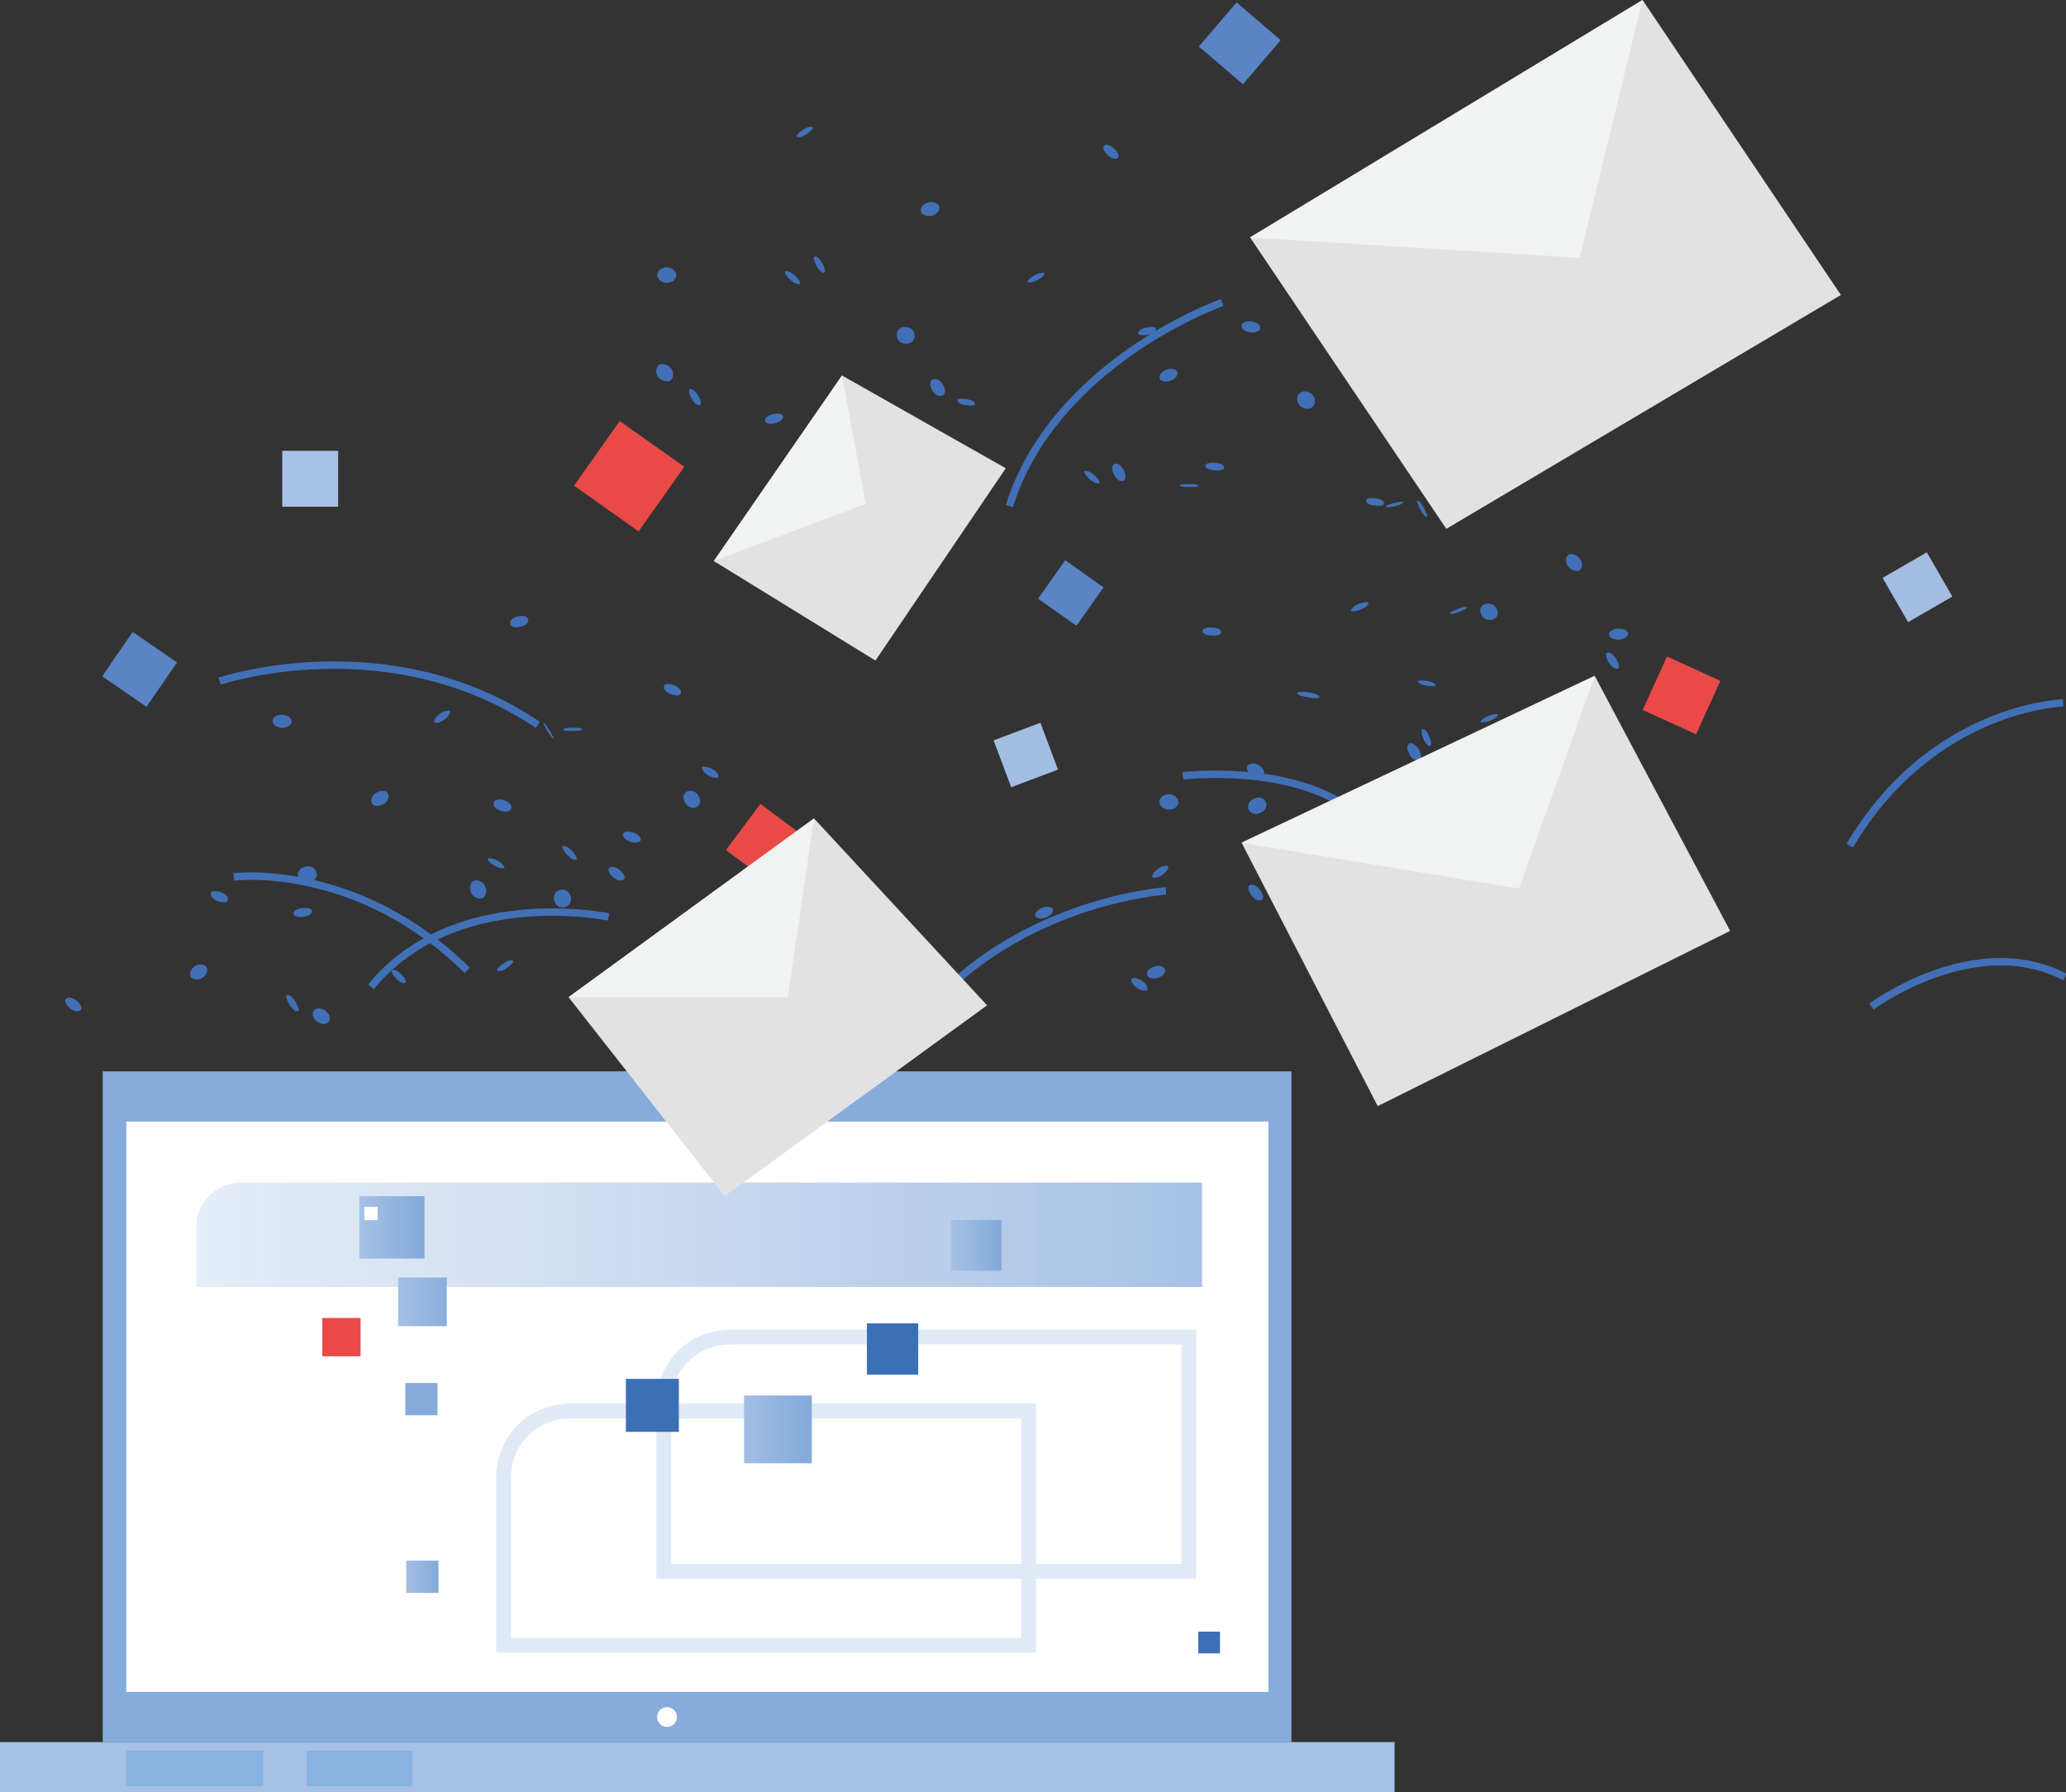 <svg width="279" height="242" viewBox="0 0 279 242" fill="none" xmlns="http://www.w3.org/2000/svg">
<rect x="0" y="0" width="279" height="242" fill="#333333" stroke="none"/>
<defs>
<linearGradient id="paint0_linear_776_353" x1="162.319" y1="166.711" x2="26.51" y2="166.711" gradientUnits="userSpaceOnUse">
<stop stop-color="#A6C1E5"/>
<stop offset="1" stop-color="#DEE8F6" stop-opacity="0.8"/>
</linearGradient>
<linearGradient id="paint1_linear_776_353" x1="60.331" y1="175.767" x2="53.763" y2="175.767" gradientUnits="userSpaceOnUse">
<stop stop-color="#8AAFDC"/>
<stop offset="1" stop-color="#A4BFE4"/>
</linearGradient>
<linearGradient id="paint2_linear_776_353" x1="109.626" y1="192.981" x2="100.477" y2="192.981" gradientUnits="userSpaceOnUse">
<stop stop-color="#83AADA"/>
<stop offset="1" stop-color="#A2BEE4"/>
</linearGradient>
<linearGradient id="paint3_linear_776_353" x1="59.217" y1="212.892" x2="54.851" y2="212.892" gradientUnits="userSpaceOnUse">
<stop stop-color="#84AADA"/>
<stop offset="1" stop-color="#A3BEE3"/>
</linearGradient>
<linearGradient id="paint4_linear_776_353" x1="128.39" y1="168.152" x2="135.24" y2="168.152" gradientUnits="userSpaceOnUse">
<stop stop-color="#A7C1E5"/>
<stop offset="1" stop-color="#81A9DA"/>
</linearGradient>
<linearGradient id="paint5_linear_776_353" x1="48.526" y1="165.712" x2="57.322" y2="165.712" gradientUnits="userSpaceOnUse">
<stop stop-color="#A7C1E5"/>
<stop offset="1" stop-color="#81A9DA"/>
</linearGradient>
<clipPath id="clip0_776_353">
<rect width="279" height="242" fill="white"/>
</clipPath>
</defs>
<g clip-path="url(#clip0_776_353)">
<path d="M13.873 144.648H174.4V235.211H13.873" fill="#86ACDB"/>
<path d="M171.282 151.43H17.055V228.436H171.282V151.43Z" fill="white"/>
<path d="M188.33 235.211H0V242H188.33V235.211Z" fill="#A6C1E5"/>
<path d="M35.543 236.377H17.055V241.174H35.543V236.377Z" fill="#88B2DF"/>
<path d="M55.677 236.377H41.433V241.174H55.677V236.377Z" fill="#88B2DF"/>
<path d="M76.88 190.509H138.921V222.121H68.013V199.379C68.013 194.486 71.983 190.516 76.874 190.516L76.88 190.509Z" stroke="#E0EAF7" stroke-width="2" stroke-miterlimit="10"/>
<path d="M98.512 180.538H160.553V212.15H89.645V189.408C89.645 184.515 93.615 180.544 98.506 180.544L98.512 180.538Z" stroke="#E0EAF7" stroke-width="2" stroke-miterlimit="10"/>
<path d="M32.515 159.66H162.319V173.768H26.51V165.667C26.51 162.349 29.199 159.66 32.515 159.66Z" fill="url(#paint0_linear_776_353)"/>
<path d="M60.331 172.481H53.763V179.052H60.331V172.481Z" fill="url(#paint1_linear_776_353)"/>
<path d="M109.632 188.409H100.477V197.567H109.632V188.409Z" fill="url(#paint2_linear_776_353)"/>
<path d="M123.998 178.674H117.071V185.604H123.998V178.674Z" fill="#3B70B7"/>
<path d="M91.675 186.167H84.524V193.321H91.675V186.167Z" fill="#3B70B7"/>
<path d="M59.089 186.724H54.73V191.086H59.089V186.724Z" fill="#87ACDB"/>
<path d="M59.211 210.708H54.851V215.07H59.211V210.708Z" fill="url(#paint3_linear_776_353)"/>
<path d="M48.693 177.95H43.52V183.125H48.693V177.95Z" fill="#E94A47"/>
<path d="M164.752 220.296H161.82V223.229H164.752V220.296Z" fill="#3B70B7"/>
<path d="M135.24 164.719H128.39V171.572H135.24V164.719Z" fill="url(#paint4_linear_776_353)"/>
<path d="M57.322 161.498H48.526V169.926H57.322V161.498Z" fill="url(#paint5_linear_776_353)"/>
<path d="M51.004 162.932H49.198V164.738H51.004V162.932Z" fill="white"/>
<path d="M109.686 113.755L102.684 108.535L98.036 114.773L105.037 119.994L109.686 113.755Z" fill="#E94A47"/>
<path d="M225.115 88.64L221.832 95.856L229.046 99.141L232.328 91.924L225.115 88.64Z" fill="#E94A47"/>
<path d="M260.204 74.575L254.232 78.024L257.68 83.997L263.651 80.548L260.204 74.575Z" fill="#A4BEE3"/>
<path d="M140.5 97.586L134.178 99.962L136.553 106.287L142.875 103.911L140.5 97.586Z" fill="#A4BEE3"/>
<path d="M143.85 75.638L140.18 80.823L145.363 84.494L149.033 79.309L143.85 75.638Z" fill="#5A84C3"/>
<path d="M23.903 89.438L17.913 85.323L13.8 91.315L19.789 95.43L23.903 89.438Z" fill="#5A84C3"/>
<path d="M45.664 60.867H38.117V68.417H45.664V60.867Z" fill="#A6C1E5"/>
<path d="M92.413 63.024L83.692 56.847L77.518 65.571L86.239 71.747L92.413 63.024Z" fill="#E94A47"/>
<path d="M172.946 5.417L166.991 0.323L161.898 6.281L167.854 11.375L172.946 5.417Z" fill="#5A84C3"/>
<path d="M29.66 91.966C29.66 91.966 52.495 84.281 72.629 97.871" stroke="#4170B7" stroke-miterlimit="10"/>
<path d="M31.561 118.39C31.561 118.39 48.206 116.296 63.097 131.02" stroke="#4170B7" stroke-miterlimit="10"/>
<path d="M82.187 123.802C82.187 123.802 61.42 119.434 50.101 133.229" stroke="#4170B7" stroke-miterlimit="10"/>
<path d="M157.454 120.292C157.454 120.292 133.594 121.836 121.296 141.695" stroke="#4170B7" stroke-miterlimit="10"/>
<path d="M159.727 104.743C159.727 104.743 183.234 102.021 187.376 116.469" stroke="#4170B7" stroke-miterlimit="10"/>
<path d="M278.629 94.906C278.629 94.906 260.921 95.354 249.795 114.189" stroke="#4170B7" stroke-miterlimit="10"/>
<path d="M252.72 135.9C252.72 135.9 266.657 125.557 278.859 131.91" stroke="#4170B7" stroke-miterlimit="10"/>
<path d="M165.047 40.847C165.047 40.847 142.48 48.75 136.302 68.34" stroke="#4170B7" stroke-miterlimit="10"/>
<path d="M9.43 134.696C7.938 134.696 9.456 136.546 10.384 136.546C11.876 136.546 10.358 134.696 9.43 134.696Z" fill="#4170B7"/>
<path d="M27.041 130.225C25.742 130.225 24.948 132.236 26.619 132.236C27.919 132.236 28.712 130.225 27.041 130.225Z" fill="#4170B7"/>
<path d="M40.319 136.258C40.306 136.143 40.281 136.028 40.229 135.919C40.185 135.778 40.127 135.644 40.05 135.516C39.992 135.419 39.935 135.317 39.877 135.221C39.762 135.035 39.628 134.869 39.48 134.709C39.416 134.645 39.352 134.587 39.288 134.523C39.192 134.433 39.084 134.376 38.962 134.344H38.84C38.77 134.324 38.718 134.344 38.693 134.408C38.642 134.465 38.629 134.536 38.654 134.613C38.667 134.728 38.693 134.843 38.744 134.952C38.789 135.093 38.847 135.227 38.923 135.355C38.981 135.451 39.039 135.554 39.096 135.65C39.212 135.836 39.346 136.002 39.493 136.162C39.557 136.226 39.621 136.284 39.685 136.348C39.781 136.438 39.89 136.495 40.012 136.527H40.133C40.204 136.547 40.255 136.527 40.281 136.463C40.332 136.406 40.345 136.335 40.319 136.258Z" fill="#4170B7"/>
<path d="M44.499 137.193C44.32 136.598 43.622 136.149 43.021 136.149C42.419 136.149 42.105 136.662 42.272 137.213C42.451 137.808 43.149 138.256 43.751 138.256C44.352 138.256 44.666 137.744 44.499 137.193Z" fill="#4170B7"/>
<path d="M41.138 122.579C40.729 122.579 39.768 122.732 39.647 123.232C39.512 123.757 40.313 123.815 40.639 123.815C41.049 123.815 42.009 123.661 42.131 123.161C42.265 122.636 41.465 122.579 41.138 122.579Z" fill="#4170B7"/>
<path d="M30.633 120.997C30.255 120.523 29.538 120.305 28.962 120.305C28.418 120.305 28.328 120.76 28.623 121.131C29 121.605 29.718 121.823 30.294 121.823C30.838 121.823 30.927 121.368 30.633 120.997Z" fill="#4170B7"/>
<path d="M41.695 116.962C41.055 116.962 40.364 117.238 40.236 117.948C40.127 118.557 40.678 119.204 41.305 119.204C41.932 119.204 42.636 118.928 42.764 118.217C42.873 117.609 42.323 116.962 41.695 116.962Z" fill="#4170B7"/>
<path d="M53.187 130.93C52.252 130.93 53.859 132.755 54.525 132.755C55.459 132.755 53.853 130.93 53.187 130.93Z" fill="#4170B7"/>
<path d="M65.619 119.934C65.446 119.268 64.915 118.864 64.249 118.864C63.584 118.864 63.391 119.754 63.519 120.248C63.692 120.914 64.224 121.317 64.889 121.317C65.555 121.317 65.747 120.427 65.619 119.934Z" fill="#4170B7"/>
<path d="M67.725 116.571C67.316 116.238 66.663 115.873 66.112 115.873C65.562 115.873 66.112 116.411 66.272 116.552C66.682 116.885 67.335 117.25 67.885 117.25C68.436 117.25 67.885 116.712 67.725 116.571Z" fill="#4170B7"/>
<path d="M51.74 106.773C51.119 106.773 50.44 107.119 50.197 107.721C49.992 108.233 50.261 108.816 50.863 108.816C51.465 108.816 52.163 108.47 52.406 107.868C52.611 107.355 52.342 106.773 51.74 106.773Z" fill="#4170B7"/>
<path d="M69.025 108.777C68.814 108.239 67.981 107.945 67.463 107.945C66.983 107.945 66.484 108.201 66.695 108.745C66.906 109.283 67.738 109.578 68.257 109.578C68.737 109.578 69.236 109.322 69.025 108.777Z" fill="#4170B7"/>
<path d="M60.472 95.937C59.915 95.937 59.288 96.391 58.929 96.788C58.731 97.013 58.353 97.596 58.929 97.596C59.505 97.596 60.114 97.141 60.472 96.744C60.671 96.52 61.048 95.937 60.472 95.937Z" fill="#4170B7"/>
<path d="M38.142 96.494C37.63 96.494 36.862 96.66 36.811 97.301C36.766 97.896 37.547 98.261 38.034 98.261C38.546 98.261 39.314 98.095 39.365 97.454C39.41 96.859 38.629 96.494 38.142 96.494Z" fill="#4170B7"/>
<path d="M70.587 83.16C70.037 83.16 69.249 83.288 68.948 83.833C68.679 84.319 69.153 84.684 69.633 84.684C70.184 84.684 70.971 84.556 71.272 84.012C71.541 83.525 71.067 83.16 70.587 83.16Z" fill="#4170B7"/>
<path d="M77.347 98.261C77.2 98.261 76.067 98.261 76.073 98.492C76.073 98.716 77.283 98.678 77.36 98.678C77.507 98.678 78.641 98.678 78.634 98.447C78.634 98.223 77.424 98.261 77.347 98.261Z" fill="#4170B7"/>
<path d="M91.816 93.074C91.464 92.6 90.734 92.331 90.164 92.331C89.626 92.331 89.511 92.76 89.799 93.151C90.151 93.625 90.881 93.894 91.451 93.894C91.989 93.894 92.104 93.465 91.816 93.074Z" fill="#4170B7"/>
<path d="M96.694 104.192C96.278 103.795 95.65 103.5 95.074 103.5C94.498 103.5 94.959 104.147 95.145 104.32C95.561 104.717 96.188 105.012 96.764 105.012C97.341 105.012 96.879 104.365 96.694 104.192Z" fill="#4170B7"/>
<path d="M93.256 106.773C91.649 106.773 92.277 109.053 93.583 109.053C95.189 109.053 94.562 106.773 93.256 106.773Z" fill="#4170B7"/>
<path d="M86.477 113.119C86.278 112.633 85.407 112.281 84.921 112.281C84.492 112.281 83.954 112.396 84.178 112.94C84.377 113.427 85.247 113.779 85.734 113.779C86.163 113.779 86.701 113.664 86.477 113.119Z" fill="#4170B7"/>
<path d="M77.444 115.111C77.149 114.759 76.624 114.215 76.112 114.215C75.651 114.215 76.323 115.111 76.4 115.201C76.695 115.553 77.219 116.097 77.732 116.097C78.192 116.097 77.52 115.201 77.444 115.111Z" fill="#4170B7"/>
<path d="M82.776 117.045C81.291 117.045 82.828 118.877 83.737 118.877C85.222 118.877 83.685 117.045 82.776 117.045Z" fill="#4170B7"/>
<path d="M75.945 120.107C74.326 120.107 74.505 122.515 75.965 122.515C77.584 122.515 77.405 120.107 75.945 120.107Z" fill="#4170B7"/>
<path d="M69.07 129.656C68.532 129.656 67.885 130.104 67.501 130.443C67.316 130.61 66.823 131.109 67.367 131.109C67.911 131.109 68.551 130.661 68.935 130.322C69.121 130.155 69.614 129.656 69.07 129.656Z" fill="#4170B7"/>
<path d="M74.172 98.575C74.031 98.37 73.622 97.602 73.327 97.602C73.289 97.602 73.89 98.646 73.948 98.729C74.089 98.934 74.499 99.702 74.793 99.702C74.832 99.702 74.23 98.659 74.172 98.575Z" fill="#4170B7"/>
<path d="M90.087 36.095C89.492 36.095 88.8 36.421 88.768 37.094C88.736 37.734 89.428 38.195 90.004 38.195C90.58 38.195 91.291 37.869 91.323 37.196C91.355 36.556 90.663 36.095 90.087 36.095Z" fill="#4170B7"/>
<path d="M107.551 37.388C107.199 37.03 106.681 36.614 106.149 36.614C105.676 36.614 106.437 37.517 106.508 37.587C106.86 37.946 107.379 38.362 107.91 38.362C108.384 38.362 107.622 37.459 107.551 37.388Z" fill="#4170B7"/>
<path d="M110.093 34.622C109.51 34.622 110.522 36.831 111.226 36.831C111.809 36.831 110.797 34.622 110.093 34.622Z" fill="#4170B7"/>
<path d="M109.53 17.106C108.992 17.106 108.345 17.554 107.961 17.894C107.775 18.054 107.276 18.547 107.814 18.547C108.352 18.547 108.998 18.099 109.382 17.759C109.568 17.599 110.067 17.106 109.53 17.106Z" fill="#4170B7"/>
<path d="M125.701 27.282C125.15 27.282 124.401 27.712 124.344 28.307C124.28 28.96 124.99 29.165 125.502 29.165C126.053 29.165 126.802 28.736 126.86 28.141C126.924 27.487 126.213 27.282 125.701 27.282Z" fill="#4170B7"/>
<path d="M122.25 44.139C120.624 44.139 120.739 46.406 122.359 46.406C123.979 46.406 123.87 44.139 122.25 44.139Z" fill="#4170B7"/>
<path d="M105.01 55.839C104.491 55.839 103.665 56.032 103.377 56.518C103.089 57.005 103.633 57.203 104.043 57.203C104.562 57.203 105.388 57.011 105.676 56.525C105.964 56.038 105.42 55.839 105.01 55.839Z" fill="#4170B7"/>
<path d="M93.275 52.522C92.558 52.522 93.647 54.725 94.428 54.725C95.145 54.725 94.056 52.522 93.275 52.522Z" fill="#4170B7"/>
<path d="M90.855 50.184C90.657 49.525 90.036 49.166 89.383 49.166C88.73 49.166 88.512 49.967 88.666 50.472C88.864 51.132 89.485 51.491 90.138 51.491C90.791 51.491 91.009 50.69 90.855 50.184Z" fill="#4170B7"/>
<path d="M126.309 51.17C124.926 51.17 125.886 53.457 126.93 53.457C128.313 53.457 127.352 51.17 126.309 51.17Z" fill="#4170B7"/>
<path d="M131.603 54.347C131.341 53.976 130.323 53.835 129.92 53.835C129.58 53.835 129.068 53.841 129.356 54.251C129.619 54.622 130.637 54.763 131.04 54.763C131.379 54.763 131.891 54.757 131.603 54.347Z" fill="#4170B7"/>
<path d="M140.822 36.831C140.265 36.831 139.631 37.164 139.196 37.491C139.023 37.619 138.447 38.138 139.004 38.138C139.561 38.138 140.195 37.805 140.63 37.478C140.803 37.35 141.379 36.831 140.822 36.831Z" fill="#4170B7"/>
<path d="M150.854 20.519C150.572 20.071 149.945 19.546 149.381 19.546C148.818 19.546 148.991 20.161 149.189 20.474C149.471 20.923 150.098 21.448 150.662 21.448C151.225 21.448 151.052 20.833 150.854 20.519Z" fill="#4170B7"/>
<path d="M155.431 44.145C154.957 44.145 154.067 44.318 153.779 44.747C153.479 45.195 154.035 45.266 154.388 45.266C154.861 45.266 155.751 45.093 156.039 44.664C156.34 44.215 155.783 44.145 155.431 44.145Z" fill="#4170B7"/>
<path d="M158.158 49.8C157.608 49.8 156.827 50.139 156.628 50.697C156.423 51.267 156.955 51.529 157.448 51.529C157.998 51.529 158.779 51.19 158.978 50.633C159.183 50.063 158.651 49.8 158.158 49.8Z" fill="#4170B7"/>
<path d="M150.713 62.602C149.625 62.602 150.502 64.978 151.488 64.978C152.576 64.978 151.699 62.602 150.713 62.602Z" fill="#4170B7"/>
<path d="M147.979 64.312C147.614 63.96 147.096 63.569 146.564 63.569C146.104 63.569 146.891 64.46 146.955 64.524C147.32 64.876 147.838 65.266 148.37 65.266C148.831 65.266 148.043 64.376 147.979 64.312Z" fill="#4170B7"/>
<path d="M161.82 65.555C161.628 65.299 160.508 65.363 160.252 65.363C160.156 65.363 159.195 65.356 159.349 65.561C159.541 65.817 160.661 65.753 160.917 65.753C161.013 65.753 161.974 65.76 161.82 65.555Z" fill="#4170B7"/>
<path d="M165.29 62.993C165.149 62.551 164.099 62.474 163.76 62.474C163.465 62.474 162.652 62.525 162.806 62.999C162.947 63.441 163.997 63.518 164.336 63.518C164.631 63.518 165.444 63.467 165.29 62.993Z" fill="#4170B7"/>
<path d="M177.569 53.963C177.46 53.29 176.794 52.842 176.148 52.842C175.501 52.842 175.072 53.47 175.174 54.078C175.283 54.751 175.949 55.199 176.596 55.199C177.242 55.199 177.671 54.571 177.569 53.963Z" fill="#4170B7"/>
<path d="M164.893 85.216C164.733 84.748 163.709 84.723 163.35 84.723C163.03 84.723 162.243 84.844 162.409 85.325C162.569 85.792 163.593 85.818 163.952 85.818C164.272 85.818 165.06 85.696 164.893 85.216Z" fill="#4170B7"/>
<path d="M170.181 44.126C170.059 43.569 169.157 43.377 168.702 43.377C168.248 43.377 167.556 43.575 167.678 44.139C167.799 44.696 168.702 44.888 169.157 44.888C169.611 44.888 170.303 44.689 170.181 44.126Z" fill="#4170B7"/>
<path d="M186.819 67.732C186.538 67.309 185.571 67.239 185.129 67.239C184.739 67.239 184.272 67.38 184.553 67.803C184.835 68.225 185.802 68.296 186.243 68.296C186.634 68.296 187.101 68.155 186.819 67.732Z" fill="#4170B7"/>
<path d="M189.406 67.751C188.83 67.751 188.228 67.886 187.684 68.084C187.562 68.129 186.787 68.481 187.306 68.481C187.882 68.481 188.484 68.347 189.028 68.148C189.15 68.103 189.924 67.751 189.406 67.751Z" fill="#4170B7"/>
<path d="M192.274 68.545C192.114 68.27 191.768 67.585 191.39 67.585C191.192 67.585 191.774 68.744 191.819 68.821C191.979 69.096 192.325 69.781 192.703 69.781C192.901 69.781 192.319 68.622 192.274 68.545Z" fill="#4170B7"/>
<path d="M184.585 81.303C184.003 81.303 183.394 81.527 182.914 81.853C182.754 81.962 182.12 82.532 182.703 82.532C183.286 82.532 183.894 82.308 184.374 81.982C184.534 81.873 185.168 81.303 184.585 81.303Z" fill="#4170B7"/>
<path d="M178.068 93.919C178.068 93.919 178.03 93.887 178.004 93.875C177.927 93.83 177.844 93.785 177.754 93.746C177.703 93.727 177.652 93.708 177.601 93.689C177.55 93.67 177.498 93.65 177.441 93.631C177.21 93.561 176.993 93.516 176.749 93.471C176.685 93.458 176.615 93.452 176.551 93.445C176.487 93.439 176.416 93.426 176.352 93.42C176.244 93.413 176.128 93.401 176.013 93.401C175.917 93.401 175.821 93.401 175.719 93.407C175.706 93.407 175.693 93.407 175.68 93.407C175.603 93.413 175.52 93.426 175.443 93.439C175.418 93.439 175.392 93.452 175.366 93.458C175.29 93.458 175.232 93.49 175.2 93.548C175.155 93.58 175.155 93.625 175.2 93.676C175.258 93.74 175.328 93.785 175.411 93.817C175.52 93.875 175.635 93.919 175.751 93.958C176 94.035 176.256 94.086 176.512 94.118C176.532 94.118 176.544 94.131 176.564 94.131C176.73 94.169 176.897 94.201 177.069 94.22C177.229 94.246 177.383 94.259 177.543 94.259C177.633 94.259 177.716 94.259 177.806 94.259C177.927 94.259 178.042 94.227 178.151 94.176C178.171 94.15 178.19 94.124 178.209 94.099C178.196 94.009 178.145 93.951 178.062 93.913L178.068 93.919Z" fill="#4170B7"/>
<path d="M169.278 103.09C167.601 103.09 168.645 104.948 169.842 104.948C171.519 104.948 170.475 103.09 169.278 103.09Z" fill="#4170B7"/>
<path d="M170.008 107.682C169.374 107.682 168.683 108.066 168.555 108.732C168.433 109.347 168.945 109.898 169.56 109.898C170.175 109.898 170.885 109.514 171.013 108.848C171.135 108.233 170.623 107.682 170.008 107.682Z" fill="#4170B7"/>
<path d="M157.921 107.234C157.326 107.234 156.628 107.522 156.577 108.201C156.532 108.829 157.211 109.322 157.787 109.322C158.363 109.322 159.08 109.034 159.131 108.355C159.176 107.727 158.498 107.234 157.921 107.234Z" fill="#4170B7"/>
<path d="M193.605 92.222C193.087 91.947 192.402 91.87 191.832 91.87C191.352 91.87 191.378 92.107 191.749 92.299C192.267 92.574 192.952 92.651 193.522 92.651C194.002 92.651 193.977 92.414 193.605 92.222Z" fill="#4170B7"/>
<path d="M192.159 98.434C191.57 98.434 192.434 100.74 193.08 100.74C193.669 100.74 192.805 98.434 192.159 98.434Z" fill="#4170B7"/>
<path d="M190.526 100.349C189.431 100.349 190.404 102.693 191.41 102.693C192.504 102.693 191.531 100.349 190.526 100.349Z" fill="#4170B7"/>
<path d="M202.101 96.404C201.531 96.404 200.91 96.654 200.43 96.949C200.276 97.045 199.617 97.544 200.174 97.544C200.731 97.544 201.364 97.294 201.845 97C201.998 96.904 202.658 96.404 202.101 96.404Z" fill="#4170B7"/>
<path d="M197.939 81.956C197.389 81.956 196.755 82.251 196.269 82.481C196.121 82.552 195.43 82.891 195.929 82.891C196.48 82.891 197.114 82.597 197.6 82.366C197.747 82.296 198.439 81.956 197.939 81.956Z" fill="#4170B7"/>
<path d="M200.993 81.489C199.335 81.489 199.732 83.711 201.172 83.711C202.83 83.711 202.434 81.489 200.993 81.489Z" fill="#4170B7"/>
<path d="M213.592 75.885C213.4 75.283 212.798 74.809 212.164 74.809C211.531 74.809 211.358 75.52 211.518 76.013C211.71 76.615 212.312 77.089 212.945 77.089C213.579 77.089 213.752 76.378 213.592 75.885Z" fill="#4170B7"/>
<path d="M218.528 84.87C218.099 84.87 217.26 85.133 217.292 85.683C217.324 86.273 218.195 86.356 218.611 86.356C219.027 86.356 219.879 86.093 219.847 85.543C219.815 84.953 218.944 84.87 218.528 84.87Z" fill="#4170B7"/>
<path d="M218.554 89.603C218.515 89.455 218.464 89.321 218.387 89.186L218.214 88.892C218.093 88.713 217.952 88.546 217.792 88.399C217.721 88.341 217.651 88.283 217.58 88.232C217.465 88.149 217.344 88.098 217.203 88.091H217.145C217.056 88.091 216.998 88.117 216.959 88.187C216.895 88.251 216.87 88.328 216.883 88.424C216.883 88.546 216.902 88.668 216.947 88.783C216.985 88.93 217.036 89.065 217.113 89.199C217.171 89.295 217.228 89.391 217.286 89.494C217.408 89.673 217.548 89.84 217.709 89.987C217.779 90.045 217.849 90.102 217.92 90.153C218.035 90.237 218.157 90.288 218.297 90.294H218.355C218.445 90.294 218.502 90.269 218.541 90.198C218.605 90.134 218.63 90.057 218.618 89.961C218.618 89.84 218.598 89.718 218.554 89.603Z" fill="#4170B7"/>
<path d="M169.086 119.447C167.825 119.447 169.137 121.567 170.059 121.567C171.321 121.567 170.008 119.447 169.086 119.447Z" fill="#4170B7"/>
<path d="M157.48 116.885C156.916 116.885 156.289 117.314 155.924 117.711C155.726 117.929 155.329 118.518 155.905 118.518C156.481 118.518 157.096 118.089 157.461 117.692C157.659 117.474 158.056 116.885 157.48 116.885Z" fill="#4170B7"/>
<path d="M156.513 130.405C155.95 130.405 155.175 130.655 154.938 131.225C154.714 131.769 155.213 132.115 155.713 132.115C156.276 132.115 157.051 131.865 157.288 131.295C157.512 130.751 157.012 130.405 156.513 130.405Z" fill="#4170B7"/>
<path d="M154.695 132.851C154.33 132.416 153.703 132.051 153.12 132.051C152.537 132.051 152.864 132.723 153.062 132.96C153.427 133.395 154.055 133.76 154.637 133.76C155.22 133.76 154.893 133.088 154.695 132.851Z" fill="#4170B7"/>
<path d="M141.385 122.431C140.86 122.431 140.054 122.79 139.849 123.302C139.618 123.866 140.182 124.007 140.624 124.007C141.149 124.007 141.955 123.648 142.16 123.136C142.39 122.572 141.827 122.431 141.385 122.431Z" fill="#4170B7"/>
<path d="M96.399 75.75L118.223 89.186L135.822 63.223L113.71 50.697" fill="#E2E2E3"/>
<path d="M113.71 50.697L96.399 75.75L116.911 68.02L113.71 50.697Z" fill="#F1F2F2"/>
<path d="M168.817 32.054L195.315 71.402L248.598 39.828L221.818 0" fill="#E2E2E3"/>
<path d="M221.818 0L168.817 32.054L213.323 34.814L221.818 0Z" fill="#F1F2F2"/>
<path d="M167.665 113.779L186.051 149.342L233.643 125.685L215.353 91.249" fill="#E2E2E3"/>
<path d="M215.353 91.249L167.665 113.779L205.122 119.991L215.353 91.249Z" fill="#F1F2F2"/>
<path d="M76.778 134.638L97.872 161.498L133.3 135.733L109.927 110.5" fill="#E2E2E3"/>
<path d="M109.927 110.5L76.778 134.638L106.386 134.631L109.927 110.5Z" fill="#F1F2F2"/>
<path d="M90.074 233.162C90.813 233.162 91.412 232.563 91.412 231.824C91.412 231.084 90.813 230.485 90.074 230.485C89.335 230.485 88.736 231.084 88.736 231.824C88.736 232.563 89.335 233.162 90.074 233.162Z" fill="white"/>
</g>
</svg>
